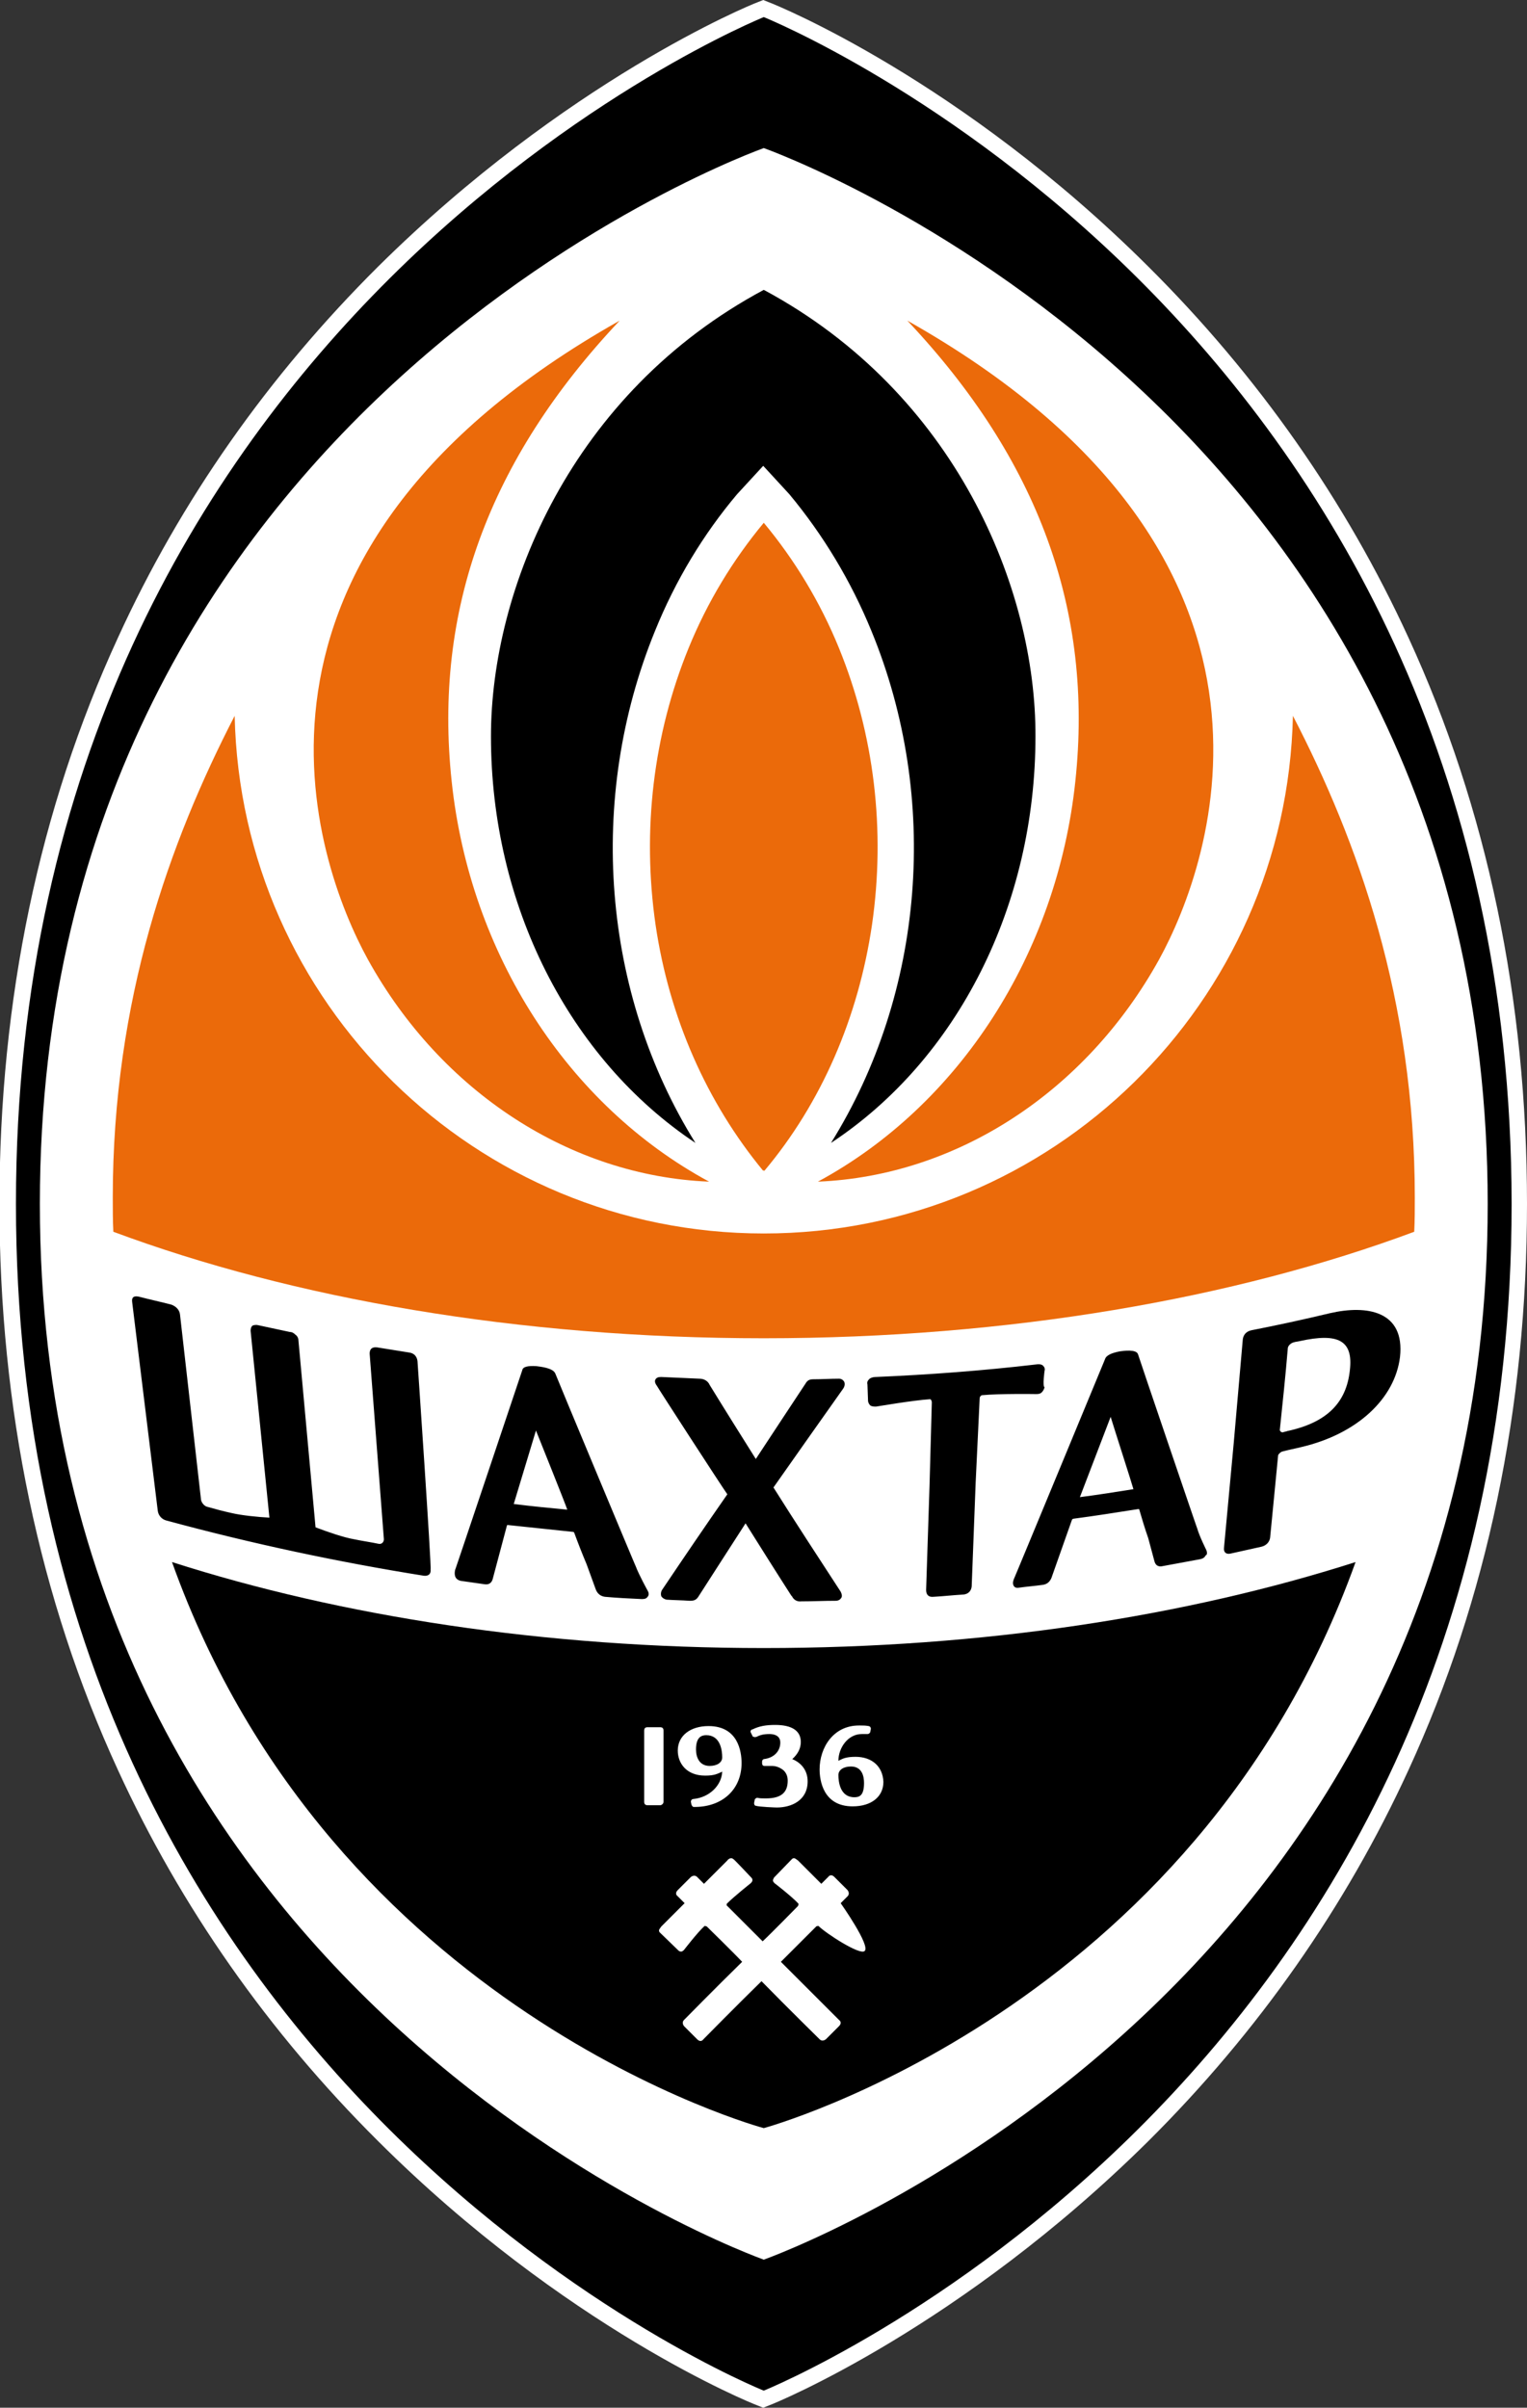 <svg id="Ebene_1" xmlns="http://www.w3.org/2000/svg" viewBox="-171 185.2 268.1 422.8"><rect x="-171" y="185.2" width="268.1" height="422.8" fill="#333333" stroke="none"/><style>.st0{fill:#FFFFFF;} .st1{fill:#EB6A0A;}</style><path class="st0" d="M76.3 297.2c-11-24-26.4-46-45.7-65.2-32.8-32.7-65.2-45.9-66.6-46.4l-1-.4-1 .4c-1.4.5-33.7 13.8-66.6 46.4-19.3 19.2-34.7 41.1-45.7 65.2-13.8 30-20.8 63.5-20.8 99.4 0 35.9 7 69.4 20.8 99.4 11 24 26.4 46 45.7 65.2 32.8 32.7 65.2 45.9 66.6 46.4l1 .4 1-.4c1.4-.5 33.7-13.8 66.6-46.4C49.9 542 65.3 520 76.3 496c13.8-30 20.8-63.5 20.8-99.4 0-35.9-7-69.4-20.8-99.4z"/><path d="M-36.9 188.2c-.2.1-131.3 52.9-131.3 208.4 0 155.6 131 208.3 131.3 208.4.2-.1 131.3-52.9 131.3-208.4C94.3 241-36.7 188.3-36.9 188.2z"/><path class="st0" d="M-36.9 211.2c-.2.1-127.1 44.9-127.1 185.4S-37.1 581.9-36.9 582c.2-.1 127.1-44.9 127.1-185.4S-36.7 211.3-36.9 211.2z"/><path class="st1" d="M-46.5 392.7c-24.8-13.4-42-40-45.2-70.3-3.2-30 6.5-56.5 29.5-80.9-72.9 41.1-53.6 95.1-44.2 112.2 12.9 23.3 35.6 38 59.9 39z"/><path d="M-36.9 474.6c-38.5 0-74.3-5.6-103.9-15.1 28.2 78.9 103.8 99.4 103.9 99.4 0 0 75.6-20.5 103.9-99.4-29.7 9.5-65.4 15.1-103.9 15.1z"/><path class="st1" d="M56 310.9c-1.1 50.4-42.3 90.9-92.9 90.9-50.6 0-91.8-40.5-92.9-90.9-11.4 22.1-21.4 49.8-21.4 84.6 0 2 0 4 .1 6 31.4 11.7 71.1 18.7 114.2 18.7s82.8-7 114.2-18.7c.1-2 .1-4 .1-6 0-34.8-10-62.6-21.4-84.6z"/><path class="st1" d="M-23.7 299c-3.3-8.1-7.8-15.5-13.2-22-5.4 6.5-9.9 13.9-13.2 22-6.2 15.2-8.2 32-5.8 48.6 2.4 16.3 9 31.2 18.9 43.2 0 0 0-.1.1-.1 0 0 0 .1.1.1 10-11.9 16.5-26.9 18.9-43.2 2.4-16.6.4-33.4-5.8-48.6z"/><path class="st1" d="M-27.4 392.7c24.8-13.4 42-40 45.2-70.3 3.2-30-6.5-56.5-29.5-80.9 72.9 41.1 53.6 95.1 44.2 112.2-12.9 23.3-35.6 38-59.9 39z"/><path d="M-36.9 236.1c-33.8 18.1-47.9 52.6-47.9 78.4 0 29.6 13.7 56.6 35.9 71.4C-65.3 359.6-68 325.4-56 296c3.6-8.9 8.5-17 14.4-24l4.6-5 4.6 5c5.9 7.1 10.8 15.2 14.4 24 12.1 29.4 9.3 63.6-7.1 89.9 22.3-14.7 35.9-41.8 35.9-71.4.1-25.9-14-60.3-47.7-78.4zm-20.4 228.4s-1.5-2.7-2.1-4.3c0 .1-14.1-33.7-14.1-33.8-.4-1-2.6-1.2-3.3-1.3-1.5-.1-2.4.1-2.5.7 0 0-11.8 35.2-11.8 35.1-.1.5-.1.9.1 1.3.1.2.4.5.9.6l4.2.6c.7.1 1.2-.2 1.4-.9l2.5-9.4c0-.1.1-.1.2-.1l11.4 1.2c.1 0 .2.1.2.1.7 1.9 1.4 3.7 2.2 5.6l1.6 4.4c.3.8.9 1.2 1.6 1.3 2.2.2 4.3.3 6.5.4.5 0 .8-.1 1-.4.2-.2.3-.6 0-1.1zm-23.5-15.2l3.9-12.9c1 2.5 5.1 12.7 5.5 13.9-3.1-.3-6.3-.6-9.4-1zm121.6 8.1s-1.2-2.4-1.6-3.8c0 .1-10.4-30.5-10.4-30.6-.3-.9-2.5-.6-3.2-.5-1.5.3-2.4.7-2.6 1.4 0 0-16 38.7-16 38.6-.2.5-.2.9 0 1.2.1.2.4.4.9.3 1.4-.2 2.8-.3 4.2-.5.7-.1 1.2-.5 1.5-1.2l3.6-10.2c0-.1.1-.1.2-.2 3.8-.5 7.6-1.1 11.4-1.7h.2c.5 1.7 1 3.4 1.6 5.1l1.1 4.1c.2.7.7 1 1.5.8l6.5-1.2c.5-.1.8-.3 1-.7.2 0 .3-.4.1-.9zm-22.2-9.3L24 434c.7 2.3 3.7 11.6 4 12.7-3.1.5-6.3 1-9.4 1.4zm-53.8-1.7c4-5.7 8.1-11.5 12.2-17.3.3-.4.4-.9.2-1.3-.2-.3-.5-.5-.9-.5-1.5 0-2.9.1-4.4.1-.7 0-1.1.1-1.5.8 0 0-7.4 11.2-8.7 13.2-2.7-4.3-5.4-8.6-8.1-13-.3-.7-1-1.1-1.8-1.1l-6.7-.3c-.5 0-.8.1-1 .4-.2.3-.1.7.2 1.1 0 .1 11.4 17.7 12.4 19.1-3.9 5.6-7.7 11.2-11.4 16.7-.3.4-.3.9-.2 1.2.2.3.5.5.9.6 1.4.1 2.7.1 4.1.2.7 0 1.1-.1 1.5-.7 0 0 7-10.9 8.3-12.9 2.7 4.3 5.4 8.6 8.1 12.8v-.1c.3.7.9 1.1 1.7 1 2 0 4-.1 6-.1.5 0 .8-.2 1-.5.2-.3.1-.7-.1-1.1-3.9-6-7.9-12.1-11.8-18.3zm47.6-20.5c.1-.3 0-.6-.2-.8-.2-.3-.7-.4-1.3-.3-9.4 1.1-18.8 1.8-28.1 2.2-.6 0-1.1.2-1.3.5-.2.2-.3.5-.2.8l.1 2.8c0 .4.2.7.4.9.3.2.7.2 1 .2.1 0 6.4-1.1 9.5-1.3.1 0 .3.2.3.6l-.4 14.6-.6 18.3c0 .8.4 1.3 1.3 1.2 1.8-.1 3.5-.3 5.3-.4.8-.1 1.3-.6 1.4-1.4l.7-18.3.7-14.7c0-.4.3-.6.4-.6 3.1-.3 9.4-.2 9.5-.2.3 0 .7 0 1-.3.2-.2.4-.5.5-.9-.4-.1 0-2.9 0-2.9zm50.1-10.1c-4.6 1.1-9.2 2.1-13.8 3-.9.2-1.4.8-1.5 1.6l-1.6 18.3-1.7 18.3c-.1.8.4 1.2 1.2 1l5.4-1.2c.8-.2 1.4-.8 1.5-1.6l1.4-14.4c0-.2.4-.6.7-.7 1.1-.3 2.2-.5 3.4-.8 9.8-2.3 16.4-8.5 17.3-15.8.9-8.1-5.8-9.2-12.3-7.7zM55 436.5c-.2.1-.5.1-.7.2-.3.1-.6-.2-.6-.4.5-4.8 1-9.5 1.4-14.3 0-.5.6-1 1.1-1.1.3-.1.6-.1 1-.2 6.8-1.5 9.4-.1 8.8 5.1-.6 5.7-4 9.2-11 10.7zm-152.7-12.3c-.1-.8-.6-1.4-1.5-1.5l-5.6-.9c-.9-.1-1.3.3-1.3 1.1l2.5 32.6c0 .5-.4.9-.9.8-1.4-.3-2.9-.5-4.3-.8-1.8-.3-4.7-1.3-6.8-2.1l-3-32.8c0-.4-.2-.8-.5-1-.3-.3-.6-.5-1-.5l-5.6-1.2c-.4-.1-.8 0-1 .1-.2.2-.3.5-.3.9l3.3 32.8c-2-.1-4.9-.4-6.6-.8-1.4-.3-2.9-.7-4.3-1.1-.5-.1-1-.7-1.1-1.2l-3.7-32.6c-.1-.8-.7-1.4-1.5-1.7-1.9-.5-3.8-.9-5.7-1.4-.9-.2-1.3.1-1.2.9l4.5 36.7c.1.8.7 1.5 1.5 1.7 15.1 4.1 30.2 7.3 45.2 9.7.8.1 1.3-.3 1.2-1.1.2-.1-2.3-36.6-2.3-36.6z"/><path class="st0" d="M-54.5 501.6v-12.5c0-.4-.2-.6-.6-.6h-2.2c-.5 0-.6.3-.6.6v12.5c0 .4.2.6.6.6h2.2c.3 0 .6-.3.6-.6zm7.9-13.3c-3.2 0-5.4 1.7-5.4 4.3 0 2.2 1.5 4.4 4.8 4.4 1.6 0 2.1-.3 2.8-.6.1 0 .1-.1.2-.1-.1 2.4-2.2 4.5-5 4.8-.3 0-.5.2-.5.5l.1.5c.1.2.2.4.4.4h.4c4.8-.1 8-3.2 8-7.7 0-2-.6-6.5-5.8-6.5zm.2 7c-1.8 0-2.4-1.5-2.4-2.9 0-2.2 1-2.5 1.8-2.5 2.5 0 2.8 2.7 2.8 3.9 0 .9-.9 1.5-2.2 1.5zm14.5-1.2c1-.9 1.5-1.9 1.5-3 0-2-1.6-3-4.5-3-1.6 0-2.8.2-4 .8h-.1c-.1.1-.3.2-.2.5l.3.6c0 .1.1.2.3.2.1.1.3 0 .4 0 .6-.3 1.2-.5 2.3-.5.7 0 1.9.2 1.9 1.5 0 1.5-1.1 2.7-2.9 2.9-.2.1-.3.2-.3.5v.1c0 .2 0 .6.4.6h1.3c.8 0 1.5.3 2.1.8.5.5.7 1.1.7 1.8 0 2.1-1.2 3.1-3.8 3.1h-.3c-.4 0-.8 0-1.2-.1-.1 0-.2 0-.3.1-.1.1-.2.1-.2.3l-.1.5c0 .4.2.5.3.5.7.2 3.4.3 3.7.3 2.5 0 5.4-1.2 5.4-4.6 0-1.8-1-3.2-2.7-3.9zm11.1-.4c-1.6 0-2.2.3-2.8.6l-.2.1c0-2.3 1.7-4.7 4.1-4.7h1.1c.3-.1.4-.3.4-.4l.1-.5c0-.4-.3-.5-.4-.5-.5-.1-1-.1-1.5-.1h-.2c-4.5 0-6.9 3.9-6.9 7.7 0 1.9.6 6.5 5.8 6.5 3.3 0 5.4-1.7 5.4-4.3-.1-2.7-2-4.4-4.9-4.4zm-.2 7.1c-2.5 0-2.8-2.7-2.8-3.9 0-.9.9-1.5 2.2-1.5 2 0 2.3 1.8 2.3 2.9 0 2.2-.8 2.5-1.7 2.5zm-2.4 18.6l1.2-1.2c.3-.3.3-.7 0-1.1l-2.3-2.3c-.4-.4-.8-.4-1.1 0l-1.2 1.2-4.1-4.1c-.3-.2-.5-.4-.7-.4-.2 0-.3.1-.4.2l-3.1 3.2c-.1.2-.2.4-.2.5 0 .2.2.4.3.5 0 0 3 2.3 4.2 3.6 0 0 0 .2-.1.4 0 0-4.8 4.9-6.2 6.2l-6.2-6.2c-.2-.1-.1-.3-.1-.4 1.3-1.3 4.2-3.6 4.2-3.6.1-.1.3-.3.3-.5s0-.3-.2-.5c0 0-3.1-3.3-3.1-3.2-.1-.1-.3-.2-.4-.2-.2 0-.5.1-.7.4l-4.1 4.1-1.2-1.2c-.3-.3-.7-.3-1.1 0l-2.3 2.3c-.4.4-.4.8 0 1.1l1.2 1.2-4.1 4.1c-.2.3-.4.5-.4.7 0 .2.1.3.2.4l3.2 3.1c.2.2.4.2.5.2.2 0 .4-.2.5-.3 0 0 2.3-3 3.6-4.2 0 0 .2 0 .4.1 0 0 4.9 4.8 6.2 6.2-4.6 4.5-10.2 10.2-10.2 10.2-.3.3-.3.7 0 1.1l2.3 2.3c.4.4.8.4 1.1 0 0 0 5.6-5.7 10.2-10.2 4.5 4.6 10.2 10.2 10.2 10.2.3.3.7.3 1.1 0l2.3-2.3c.4-.4.4-.8 0-1.1l-10.2-10.2 6.2-6.2c.1-.1.3-.1.4-.1 1.3 1.3 7.3 5.2 8.1 4.4 1.1-.9-4.2-8.4-4.2-8.4z"/></svg>